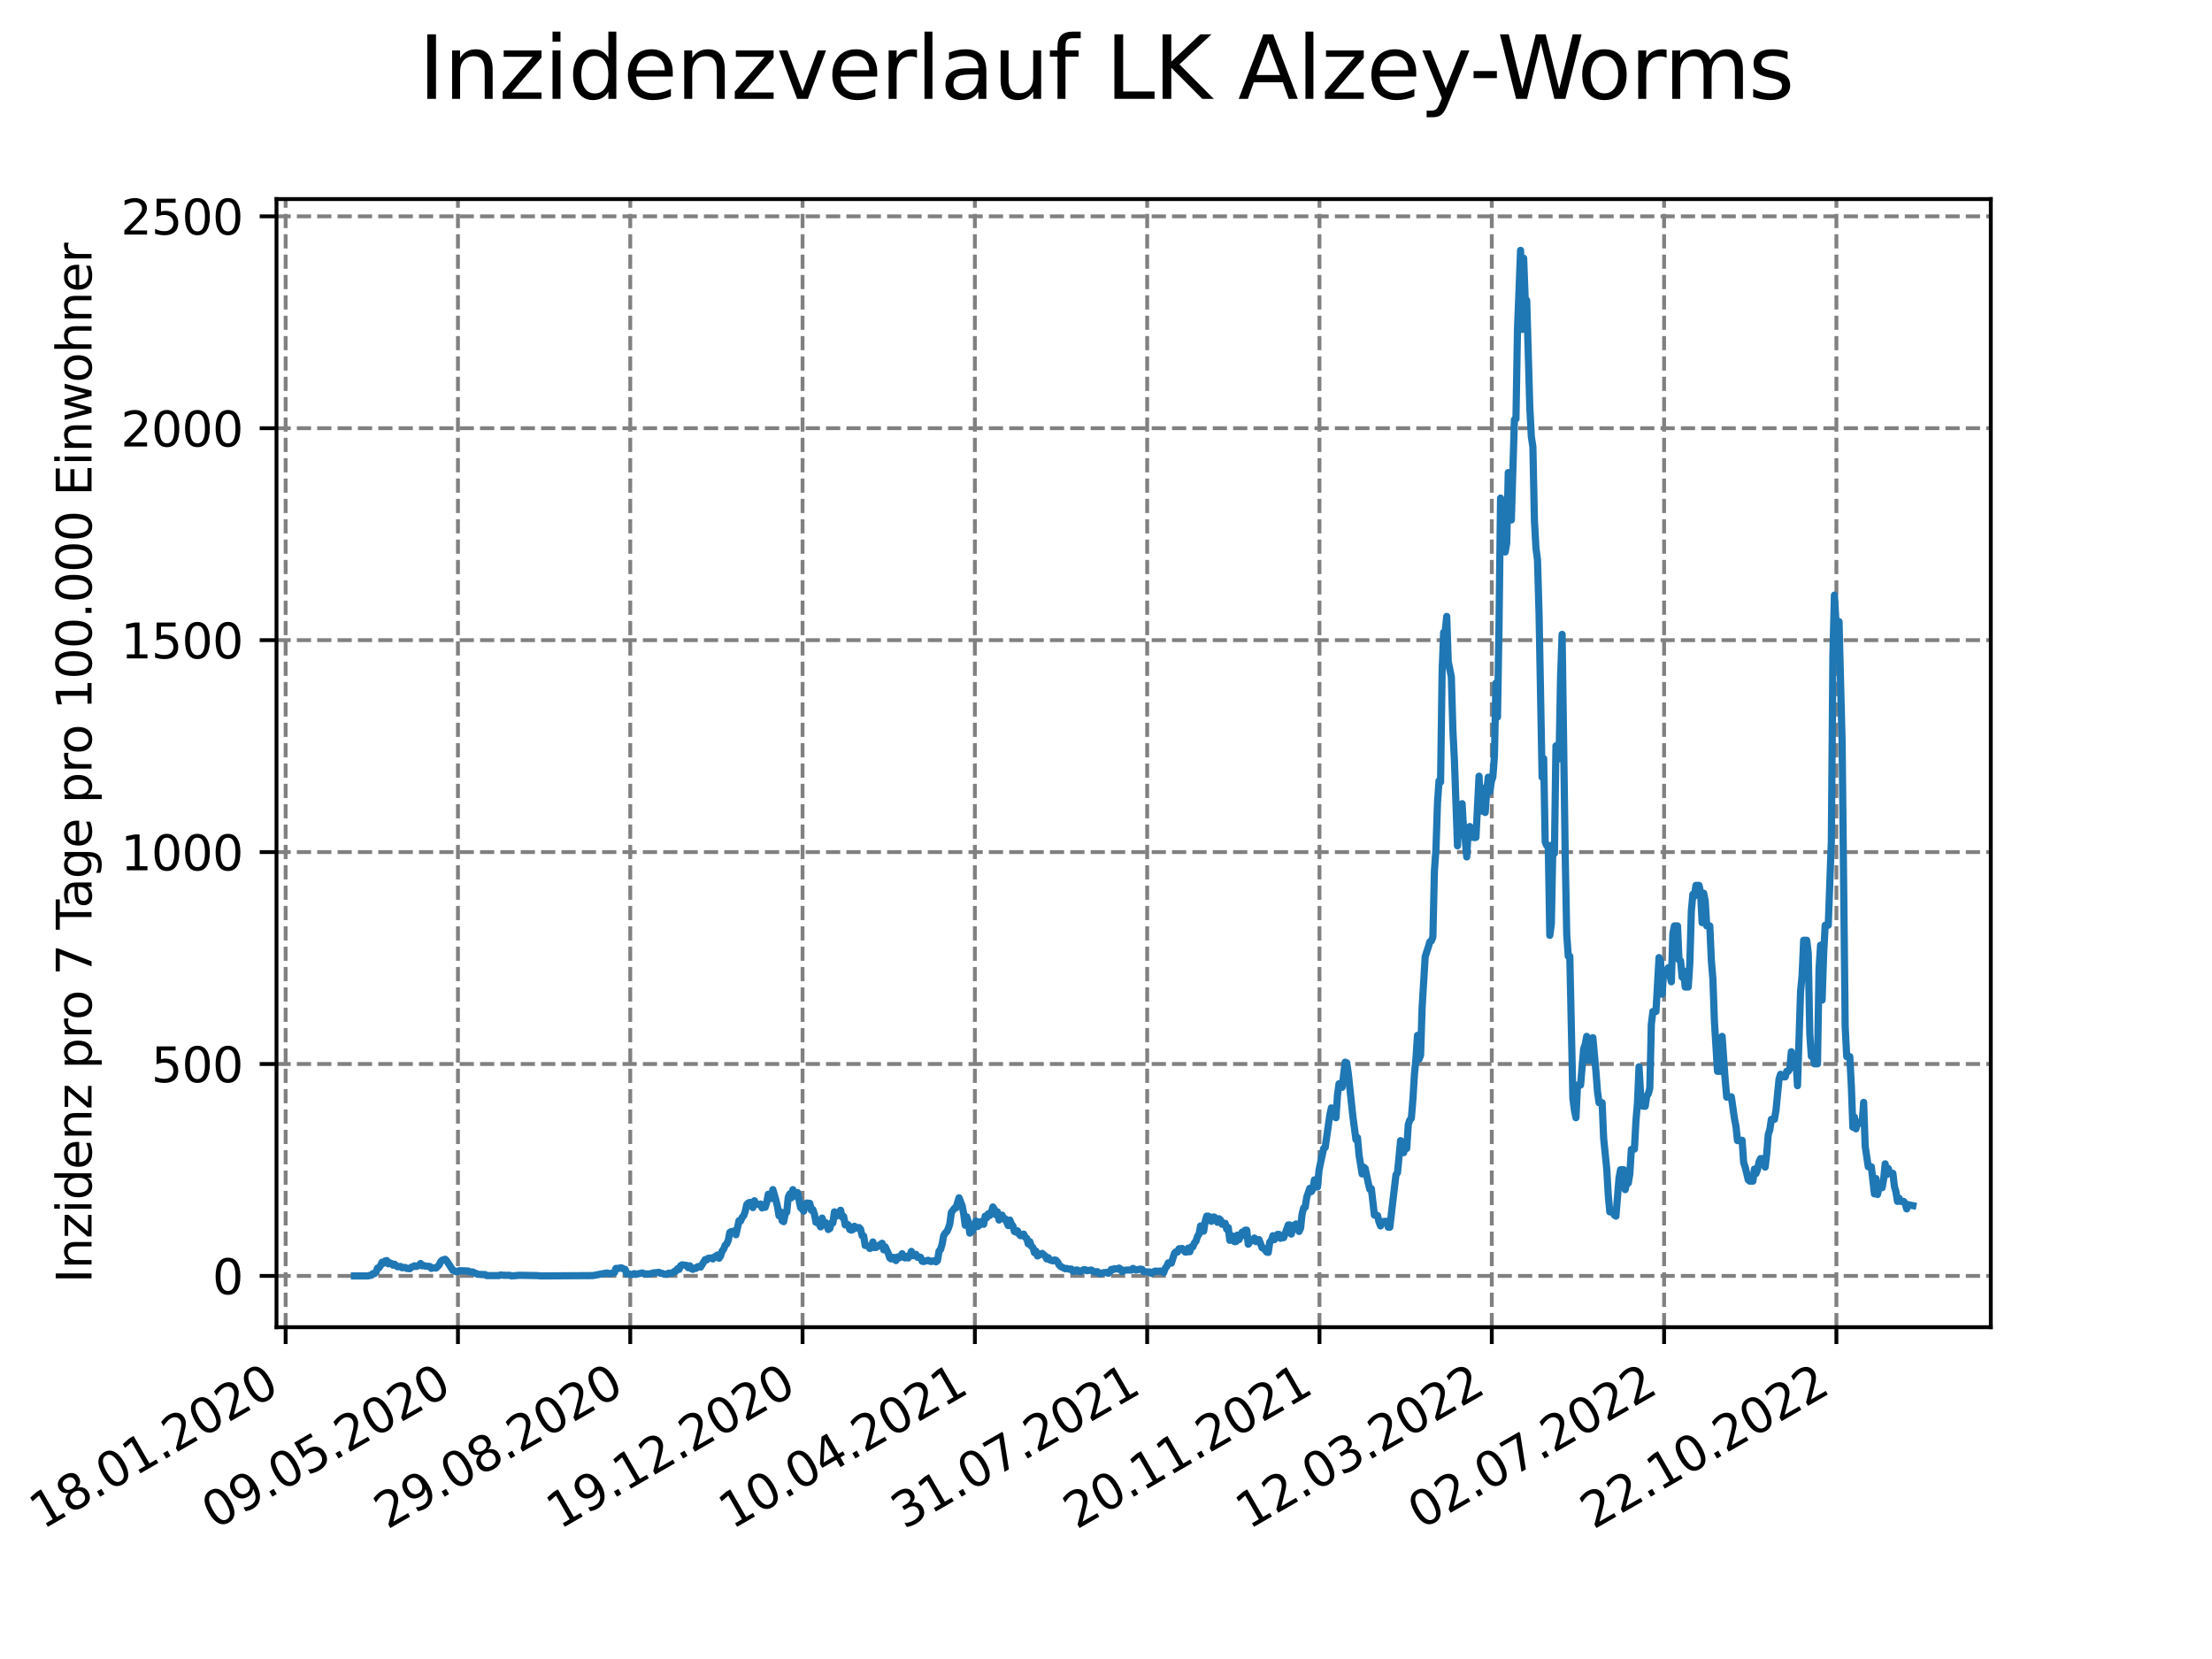 <?xml version="1.0" encoding="utf-8" standalone="no"?>
<!DOCTYPE svg PUBLIC "-//W3C//DTD SVG 1.1//EN"
  "http://www.w3.org/Graphics/SVG/1.1/DTD/svg11.dtd">
<svg xmlns:xlink="http://www.w3.org/1999/xlink" width="460.8pt" height="345.6pt" viewBox="0 0 460.8 345.6" xmlns="http://www.w3.org/2000/svg" version="1.1">
 <defs>
  <style type="text/css">*{stroke-linejoin: round; stroke-linecap: butt}</style>
 </defs>
 <g id="figure_1">
  <g id="patch_1">
   <path d="M 0 345.6 
L 460.8 345.6 
L 460.8 0 
L 0 0 
z
" style="fill: #ffffff"/>
  </g>
  <g id="axes_1">
   <g id="patch_2">
    <path d="M 57.6 276.48 
L 414.72 276.48 
L 414.72 41.472 
L 57.6 41.472 
z
" style="fill: #ffffff"/>
   </g>
   <g id="matplotlib.axis_1">
    <g id="xtick_1">
     <g id="line2d_1">
      <path d="M 59.504 276.48 
L 59.504 41.472 
" clip-path="url(#p98dae3b7e5)" style="fill: none; stroke-dasharray: 2.96,1.28; stroke-dashoffset: 0; stroke: #808080; stroke-width: 0.8"/>
     </g>
     <g id="line2d_2">
      <defs>
       <path id="m2df33c65b2" d="M 0 0 
L 0 3.5 
" style="stroke: #000000; stroke-width: 0.8"/>
      </defs>
      <g>
       <use xlink:href="#m2df33c65b2" x="59.504" y="276.48" style="stroke: #000000; stroke-width: 0.8"/>
      </g>
     </g>
     <g id="text_1">
      <!-- 18.01.2020 -->
      <g transform="translate(8.879 318.689) rotate(-30) scale(0.1 -0.1)">
       <defs>
        <path id="DejaVuSans-31" d="M 794 531 
L 1825 531 
L 1825 4091 
L 703 3866 
L 703 4441 
L 1819 4666 
L 2450 4666 
L 2450 531 
L 3481 531 
L 3481 0 
L 794 0 
L 794 531 
z
" transform="scale(0.016)"/>
        <path id="DejaVuSans-38" d="M 2034 2216 
Q 1584 2216 1326 1975 
Q 1069 1734 1069 1313 
Q 1069 891 1326 650 
Q 1584 409 2034 409 
Q 2484 409 2743 651 
Q 3003 894 3003 1313 
Q 3003 1734 2745 1975 
Q 2488 2216 2034 2216 
z
M 1403 2484 
Q 997 2584 770 2862 
Q 544 3141 544 3541 
Q 544 4100 942 4425 
Q 1341 4750 2034 4750 
Q 2731 4750 3128 4425 
Q 3525 4100 3525 3541 
Q 3525 3141 3298 2862 
Q 3072 2584 2669 2484 
Q 3125 2378 3379 2068 
Q 3634 1759 3634 1313 
Q 3634 634 3220 271 
Q 2806 -91 2034 -91 
Q 1263 -91 848 271 
Q 434 634 434 1313 
Q 434 1759 690 2068 
Q 947 2378 1403 2484 
z
M 1172 3481 
Q 1172 3119 1398 2916 
Q 1625 2713 2034 2713 
Q 2441 2713 2670 2916 
Q 2900 3119 2900 3481 
Q 2900 3844 2670 4047 
Q 2441 4250 2034 4250 
Q 1625 4250 1398 4047 
Q 1172 3844 1172 3481 
z
" transform="scale(0.016)"/>
        <path id="DejaVuSans-2e" d="M 684 794 
L 1344 794 
L 1344 0 
L 684 0 
L 684 794 
z
" transform="scale(0.016)"/>
        <path id="DejaVuSans-30" d="M 2034 4250 
Q 1547 4250 1301 3770 
Q 1056 3291 1056 2328 
Q 1056 1369 1301 889 
Q 1547 409 2034 409 
Q 2525 409 2770 889 
Q 3016 1369 3016 2328 
Q 3016 3291 2770 3770 
Q 2525 4250 2034 4250 
z
M 2034 4750 
Q 2819 4750 3233 4129 
Q 3647 3509 3647 2328 
Q 3647 1150 3233 529 
Q 2819 -91 2034 -91 
Q 1250 -91 836 529 
Q 422 1150 422 2328 
Q 422 3509 836 4129 
Q 1250 4750 2034 4750 
z
" transform="scale(0.016)"/>
        <path id="DejaVuSans-32" d="M 1228 531 
L 3431 531 
L 3431 0 
L 469 0 
L 469 531 
Q 828 903 1448 1529 
Q 2069 2156 2228 2338 
Q 2531 2678 2651 2914 
Q 2772 3150 2772 3378 
Q 2772 3750 2511 3984 
Q 2250 4219 1831 4219 
Q 1534 4219 1204 4116 
Q 875 4013 500 3803 
L 500 4441 
Q 881 4594 1212 4672 
Q 1544 4750 1819 4750 
Q 2544 4750 2975 4387 
Q 3406 4025 3406 3419 
Q 3406 3131 3298 2873 
Q 3191 2616 2906 2266 
Q 2828 2175 2409 1742 
Q 1991 1309 1228 531 
z
" transform="scale(0.016)"/>
       </defs>
       <use xlink:href="#DejaVuSans-31"/>
       <use xlink:href="#DejaVuSans-38" x="63.623"/>
       <use xlink:href="#DejaVuSans-2e" x="127.246"/>
       <use xlink:href="#DejaVuSans-30" x="159.033"/>
       <use xlink:href="#DejaVuSans-31" x="222.656"/>
       <use xlink:href="#DejaVuSans-2e" x="286.279"/>
       <use xlink:href="#DejaVuSans-32" x="318.066"/>
       <use xlink:href="#DejaVuSans-30" x="381.689"/>
       <use xlink:href="#DejaVuSans-32" x="445.312"/>
       <use xlink:href="#DejaVuSans-30" x="508.936"/>
      </g>
     </g>
    </g>
    <g id="xtick_2">
     <g id="line2d_3">
      <path d="M 95.399 276.48 
L 95.399 41.472 
" clip-path="url(#p98dae3b7e5)" style="fill: none; stroke-dasharray: 2.96,1.28; stroke-dashoffset: 0; stroke: #808080; stroke-width: 0.8"/>
     </g>
     <g id="line2d_4">
      <g>
       <use xlink:href="#m2df33c65b2" x="95.399" y="276.48" style="stroke: #000000; stroke-width: 0.8"/>
      </g>
     </g>
     <g id="text_2">
      <!-- 09.05.2020 -->
      <g transform="translate(44.774 318.689) rotate(-30) scale(0.1 -0.1)">
       <defs>
        <path id="DejaVuSans-39" d="M 703 97 
L 703 672 
Q 941 559 1184 500 
Q 1428 441 1663 441 
Q 2288 441 2617 861 
Q 2947 1281 2994 2138 
Q 2813 1869 2534 1725 
Q 2256 1581 1919 1581 
Q 1219 1581 811 2004 
Q 403 2428 403 3163 
Q 403 3881 828 4315 
Q 1253 4750 1959 4750 
Q 2769 4750 3195 4129 
Q 3622 3509 3622 2328 
Q 3622 1225 3098 567 
Q 2575 -91 1691 -91 
Q 1453 -91 1209 -44 
Q 966 3 703 97 
z
M 1959 2075 
Q 2384 2075 2632 2365 
Q 2881 2656 2881 3163 
Q 2881 3666 2632 3958 
Q 2384 4250 1959 4250 
Q 1534 4250 1286 3958 
Q 1038 3666 1038 3163 
Q 1038 2656 1286 2365 
Q 1534 2075 1959 2075 
z
" transform="scale(0.016)"/>
        <path id="DejaVuSans-35" d="M 691 4666 
L 3169 4666 
L 3169 4134 
L 1269 4134 
L 1269 2991 
Q 1406 3038 1543 3061 
Q 1681 3084 1819 3084 
Q 2600 3084 3056 2656 
Q 3513 2228 3513 1497 
Q 3513 744 3044 326 
Q 2575 -91 1722 -91 
Q 1428 -91 1123 -41 
Q 819 9 494 109 
L 494 744 
Q 775 591 1075 516 
Q 1375 441 1709 441 
Q 2250 441 2565 725 
Q 2881 1009 2881 1497 
Q 2881 1984 2565 2268 
Q 2250 2553 1709 2553 
Q 1456 2553 1204 2497 
Q 953 2441 691 2322 
L 691 4666 
z
" transform="scale(0.016)"/>
       </defs>
       <use xlink:href="#DejaVuSans-30"/>
       <use xlink:href="#DejaVuSans-39" x="63.623"/>
       <use xlink:href="#DejaVuSans-2e" x="127.246"/>
       <use xlink:href="#DejaVuSans-30" x="159.033"/>
       <use xlink:href="#DejaVuSans-35" x="222.656"/>
       <use xlink:href="#DejaVuSans-2e" x="286.279"/>
       <use xlink:href="#DejaVuSans-32" x="318.066"/>
       <use xlink:href="#DejaVuSans-30" x="381.689"/>
       <use xlink:href="#DejaVuSans-32" x="445.312"/>
       <use xlink:href="#DejaVuSans-30" x="508.936"/>
      </g>
     </g>
    </g>
    <g id="xtick_3">
     <g id="line2d_5">
      <path d="M 131.294 276.48 
L 131.294 41.472 
" clip-path="url(#p98dae3b7e5)" style="fill: none; stroke-dasharray: 2.96,1.28; stroke-dashoffset: 0; stroke: #808080; stroke-width: 0.8"/>
     </g>
     <g id="line2d_6">
      <g>
       <use xlink:href="#m2df33c65b2" x="131.294" y="276.48" style="stroke: #000000; stroke-width: 0.8"/>
      </g>
     </g>
     <g id="text_3">
      <!-- 29.08.2020 -->
      <g transform="translate(80.668 318.689) rotate(-30) scale(0.1 -0.1)">
       <use xlink:href="#DejaVuSans-32"/>
       <use xlink:href="#DejaVuSans-39" x="63.623"/>
       <use xlink:href="#DejaVuSans-2e" x="127.246"/>
       <use xlink:href="#DejaVuSans-30" x="159.033"/>
       <use xlink:href="#DejaVuSans-38" x="222.656"/>
       <use xlink:href="#DejaVuSans-2e" x="286.279"/>
       <use xlink:href="#DejaVuSans-32" x="318.066"/>
       <use xlink:href="#DejaVuSans-30" x="381.689"/>
       <use xlink:href="#DejaVuSans-32" x="445.312"/>
       <use xlink:href="#DejaVuSans-30" x="508.936"/>
      </g>
     </g>
    </g>
    <g id="xtick_4">
     <g id="line2d_7">
      <path d="M 167.188 276.48 
L 167.188 41.472 
" clip-path="url(#p98dae3b7e5)" style="fill: none; stroke-dasharray: 2.96,1.28; stroke-dashoffset: 0; stroke: #808080; stroke-width: 0.8"/>
     </g>
     <g id="line2d_8">
      <g>
       <use xlink:href="#m2df33c65b2" x="167.188" y="276.48" style="stroke: #000000; stroke-width: 0.8"/>
      </g>
     </g>
     <g id="text_4">
      <!-- 19.12.2020 -->
      <g transform="translate(116.563 318.689) rotate(-30) scale(0.1 -0.1)">
       <use xlink:href="#DejaVuSans-31"/>
       <use xlink:href="#DejaVuSans-39" x="63.623"/>
       <use xlink:href="#DejaVuSans-2e" x="127.246"/>
       <use xlink:href="#DejaVuSans-31" x="159.033"/>
       <use xlink:href="#DejaVuSans-32" x="222.656"/>
       <use xlink:href="#DejaVuSans-2e" x="286.279"/>
       <use xlink:href="#DejaVuSans-32" x="318.066"/>
       <use xlink:href="#DejaVuSans-30" x="381.689"/>
       <use xlink:href="#DejaVuSans-32" x="445.312"/>
       <use xlink:href="#DejaVuSans-30" x="508.936"/>
      </g>
     </g>
    </g>
    <g id="xtick_5">
     <g id="line2d_9">
      <path d="M 203.083 276.48 
L 203.083 41.472 
" clip-path="url(#p98dae3b7e5)" style="fill: none; stroke-dasharray: 2.96,1.28; stroke-dashoffset: 0; stroke: #808080; stroke-width: 0.8"/>
     </g>
     <g id="line2d_10">
      <g>
       <use xlink:href="#m2df33c65b2" x="203.083" y="276.48" style="stroke: #000000; stroke-width: 0.8"/>
      </g>
     </g>
     <g id="text_5">
      <!-- 10.04.2021 -->
      <g transform="translate(152.458 318.689) rotate(-30) scale(0.1 -0.1)">
       <defs>
        <path id="DejaVuSans-34" d="M 2419 4116 
L 825 1625 
L 2419 1625 
L 2419 4116 
z
M 2253 4666 
L 3047 4666 
L 3047 1625 
L 3713 1625 
L 3713 1100 
L 3047 1100 
L 3047 0 
L 2419 0 
L 2419 1100 
L 313 1100 
L 313 1709 
L 2253 4666 
z
" transform="scale(0.016)"/>
       </defs>
       <use xlink:href="#DejaVuSans-31"/>
       <use xlink:href="#DejaVuSans-30" x="63.623"/>
       <use xlink:href="#DejaVuSans-2e" x="127.246"/>
       <use xlink:href="#DejaVuSans-30" x="159.033"/>
       <use xlink:href="#DejaVuSans-34" x="222.656"/>
       <use xlink:href="#DejaVuSans-2e" x="286.279"/>
       <use xlink:href="#DejaVuSans-32" x="318.066"/>
       <use xlink:href="#DejaVuSans-30" x="381.689"/>
       <use xlink:href="#DejaVuSans-32" x="445.312"/>
       <use xlink:href="#DejaVuSans-31" x="508.936"/>
      </g>
     </g>
    </g>
    <g id="xtick_6">
     <g id="line2d_11">
      <path d="M 238.978 276.48 
L 238.978 41.472 
" clip-path="url(#p98dae3b7e5)" style="fill: none; stroke-dasharray: 2.96,1.28; stroke-dashoffset: 0; stroke: #808080; stroke-width: 0.8"/>
     </g>
     <g id="line2d_12">
      <g>
       <use xlink:href="#m2df33c65b2" x="238.978" y="276.48" style="stroke: #000000; stroke-width: 0.8"/>
      </g>
     </g>
     <g id="text_6">
      <!-- 31.07.2021 -->
      <g transform="translate(188.352 318.689) rotate(-30) scale(0.1 -0.1)">
       <defs>
        <path id="DejaVuSans-33" d="M 2597 2516 
Q 3050 2419 3304 2112 
Q 3559 1806 3559 1356 
Q 3559 666 3084 287 
Q 2609 -91 1734 -91 
Q 1441 -91 1130 -33 
Q 819 25 488 141 
L 488 750 
Q 750 597 1062 519 
Q 1375 441 1716 441 
Q 2309 441 2620 675 
Q 2931 909 2931 1356 
Q 2931 1769 2642 2001 
Q 2353 2234 1838 2234 
L 1294 2234 
L 1294 2753 
L 1863 2753 
Q 2328 2753 2575 2939 
Q 2822 3125 2822 3475 
Q 2822 3834 2567 4026 
Q 2313 4219 1838 4219 
Q 1578 4219 1281 4162 
Q 984 4106 628 3988 
L 628 4550 
Q 988 4650 1302 4700 
Q 1616 4750 1894 4750 
Q 2613 4750 3031 4423 
Q 3450 4097 3450 3541 
Q 3450 3153 3228 2886 
Q 3006 2619 2597 2516 
z
" transform="scale(0.016)"/>
        <path id="DejaVuSans-37" d="M 525 4666 
L 3525 4666 
L 3525 4397 
L 1831 0 
L 1172 0 
L 2766 4134 
L 525 4134 
L 525 4666 
z
" transform="scale(0.016)"/>
       </defs>
       <use xlink:href="#DejaVuSans-33"/>
       <use xlink:href="#DejaVuSans-31" x="63.623"/>
       <use xlink:href="#DejaVuSans-2e" x="127.246"/>
       <use xlink:href="#DejaVuSans-30" x="159.033"/>
       <use xlink:href="#DejaVuSans-37" x="222.656"/>
       <use xlink:href="#DejaVuSans-2e" x="286.279"/>
       <use xlink:href="#DejaVuSans-32" x="318.066"/>
       <use xlink:href="#DejaVuSans-30" x="381.689"/>
       <use xlink:href="#DejaVuSans-32" x="445.312"/>
       <use xlink:href="#DejaVuSans-31" x="508.936"/>
      </g>
     </g>
    </g>
    <g id="xtick_7">
     <g id="line2d_13">
      <path d="M 274.872 276.48 
L 274.872 41.472 
" clip-path="url(#p98dae3b7e5)" style="fill: none; stroke-dasharray: 2.96,1.28; stroke-dashoffset: 0; stroke: #808080; stroke-width: 0.8"/>
     </g>
     <g id="line2d_14">
      <g>
       <use xlink:href="#m2df33c65b2" x="274.872" y="276.48" style="stroke: #000000; stroke-width: 0.8"/>
      </g>
     </g>
     <g id="text_7">
      <!-- 20.11.2021 -->
      <g transform="translate(224.247 318.689) rotate(-30) scale(0.1 -0.1)">
       <use xlink:href="#DejaVuSans-32"/>
       <use xlink:href="#DejaVuSans-30" x="63.623"/>
       <use xlink:href="#DejaVuSans-2e" x="127.246"/>
       <use xlink:href="#DejaVuSans-31" x="159.033"/>
       <use xlink:href="#DejaVuSans-31" x="222.656"/>
       <use xlink:href="#DejaVuSans-2e" x="286.279"/>
       <use xlink:href="#DejaVuSans-32" x="318.066"/>
       <use xlink:href="#DejaVuSans-30" x="381.689"/>
       <use xlink:href="#DejaVuSans-32" x="445.312"/>
       <use xlink:href="#DejaVuSans-31" x="508.936"/>
      </g>
     </g>
    </g>
    <g id="xtick_8">
     <g id="line2d_15">
      <path d="M 310.767 276.48 
L 310.767 41.472 
" clip-path="url(#p98dae3b7e5)" style="fill: none; stroke-dasharray: 2.96,1.28; stroke-dashoffset: 0; stroke: #808080; stroke-width: 0.8"/>
     </g>
     <g id="line2d_16">
      <g>
       <use xlink:href="#m2df33c65b2" x="310.767" y="276.48" style="stroke: #000000; stroke-width: 0.8"/>
      </g>
     </g>
     <g id="text_8">
      <!-- 12.03.2022 -->
      <g transform="translate(260.142 318.689) rotate(-30) scale(0.1 -0.1)">
       <use xlink:href="#DejaVuSans-31"/>
       <use xlink:href="#DejaVuSans-32" x="63.623"/>
       <use xlink:href="#DejaVuSans-2e" x="127.246"/>
       <use xlink:href="#DejaVuSans-30" x="159.033"/>
       <use xlink:href="#DejaVuSans-33" x="222.656"/>
       <use xlink:href="#DejaVuSans-2e" x="286.279"/>
       <use xlink:href="#DejaVuSans-32" x="318.066"/>
       <use xlink:href="#DejaVuSans-30" x="381.689"/>
       <use xlink:href="#DejaVuSans-32" x="445.312"/>
       <use xlink:href="#DejaVuSans-32" x="508.936"/>
      </g>
     </g>
    </g>
    <g id="xtick_9">
     <g id="line2d_17">
      <path d="M 346.662 276.48 
L 346.662 41.472 
" clip-path="url(#p98dae3b7e5)" style="fill: none; stroke-dasharray: 2.96,1.28; stroke-dashoffset: 0; stroke: #808080; stroke-width: 0.8"/>
     </g>
     <g id="line2d_18">
      <g>
       <use xlink:href="#m2df33c65b2" x="346.662" y="276.48" style="stroke: #000000; stroke-width: 0.8"/>
      </g>
     </g>
     <g id="text_9">
      <!-- 02.07.2022 -->
      <g transform="translate(296.036 318.689) rotate(-30) scale(0.1 -0.1)">
       <use xlink:href="#DejaVuSans-30"/>
       <use xlink:href="#DejaVuSans-32" x="63.623"/>
       <use xlink:href="#DejaVuSans-2e" x="127.246"/>
       <use xlink:href="#DejaVuSans-30" x="159.033"/>
       <use xlink:href="#DejaVuSans-37" x="222.656"/>
       <use xlink:href="#DejaVuSans-2e" x="286.279"/>
       <use xlink:href="#DejaVuSans-32" x="318.066"/>
       <use xlink:href="#DejaVuSans-30" x="381.689"/>
       <use xlink:href="#DejaVuSans-32" x="445.312"/>
       <use xlink:href="#DejaVuSans-32" x="508.936"/>
      </g>
     </g>
    </g>
    <g id="xtick_10">
     <g id="line2d_19">
      <path d="M 382.556 276.48 
L 382.556 41.472 
" clip-path="url(#p98dae3b7e5)" style="fill: none; stroke-dasharray: 2.96,1.28; stroke-dashoffset: 0; stroke: #808080; stroke-width: 0.8"/>
     </g>
     <g id="line2d_20">
      <g>
       <use xlink:href="#m2df33c65b2" x="382.556" y="276.48" style="stroke: #000000; stroke-width: 0.8"/>
      </g>
     </g>
     <g id="text_10">
      <!-- 22.10.2022 -->
      <g transform="translate(331.931 318.689) rotate(-30) scale(0.1 -0.1)">
       <use xlink:href="#DejaVuSans-32"/>
       <use xlink:href="#DejaVuSans-32" x="63.623"/>
       <use xlink:href="#DejaVuSans-2e" x="127.246"/>
       <use xlink:href="#DejaVuSans-31" x="159.033"/>
       <use xlink:href="#DejaVuSans-30" x="222.656"/>
       <use xlink:href="#DejaVuSans-2e" x="286.279"/>
       <use xlink:href="#DejaVuSans-32" x="318.066"/>
       <use xlink:href="#DejaVuSans-30" x="381.689"/>
       <use xlink:href="#DejaVuSans-32" x="445.312"/>
       <use xlink:href="#DejaVuSans-32" x="508.936"/>
      </g>
     </g>
    </g>
   </g>
   <g id="matplotlib.axis_2">
    <g id="ytick_1">
     <g id="line2d_21">
      <path d="M 57.6 265.798 
L 414.72 265.798 
" clip-path="url(#p98dae3b7e5)" style="fill: none; stroke-dasharray: 2.96,1.28; stroke-dashoffset: 0; stroke: #808080; stroke-width: 0.8"/>
     </g>
     <g id="line2d_22">
      <defs>
       <path id="mc734b39c97" d="M 0 0 
L -3.5 0 
" style="stroke: #000000; stroke-width: 0.8"/>
      </defs>
      <g>
       <use xlink:href="#mc734b39c97" x="57.6" y="265.798" style="stroke: #000000; stroke-width: 0.8"/>
      </g>
     </g>
     <g id="text_11">
      <!-- 0 -->
      <g transform="translate(44.237 269.597) scale(0.1 -0.1)">
       <use xlink:href="#DejaVuSans-30"/>
      </g>
     </g>
    </g>
    <g id="ytick_2">
     <g id="line2d_23">
      <path d="M 57.6 221.651 
L 414.72 221.651 
" clip-path="url(#p98dae3b7e5)" style="fill: none; stroke-dasharray: 2.96,1.28; stroke-dashoffset: 0; stroke: #808080; stroke-width: 0.8"/>
     </g>
     <g id="line2d_24">
      <g>
       <use xlink:href="#mc734b39c97" x="57.6" y="221.651" style="stroke: #000000; stroke-width: 0.8"/>
      </g>
     </g>
     <g id="text_12">
      <!-- 500 -->
      <g transform="translate(31.512 225.45) scale(0.1 -0.1)">
       <use xlink:href="#DejaVuSans-35"/>
       <use xlink:href="#DejaVuSans-30" x="63.623"/>
       <use xlink:href="#DejaVuSans-30" x="127.246"/>
      </g>
     </g>
    </g>
    <g id="ytick_3">
     <g id="line2d_25">
      <path d="M 57.6 177.503 
L 414.72 177.503 
" clip-path="url(#p98dae3b7e5)" style="fill: none; stroke-dasharray: 2.96,1.28; stroke-dashoffset: 0; stroke: #808080; stroke-width: 0.8"/>
     </g>
     <g id="line2d_26">
      <g>
       <use xlink:href="#mc734b39c97" x="57.6" y="177.503" style="stroke: #000000; stroke-width: 0.8"/>
      </g>
     </g>
     <g id="text_13">
      <!-- 1000 -->
      <g transform="translate(25.15 181.303) scale(0.1 -0.1)">
       <use xlink:href="#DejaVuSans-31"/>
       <use xlink:href="#DejaVuSans-30" x="63.623"/>
       <use xlink:href="#DejaVuSans-30" x="127.246"/>
       <use xlink:href="#DejaVuSans-30" x="190.869"/>
      </g>
     </g>
    </g>
    <g id="ytick_4">
     <g id="line2d_27">
      <path d="M 57.6 133.356 
L 414.72 133.356 
" clip-path="url(#p98dae3b7e5)" style="fill: none; stroke-dasharray: 2.96,1.28; stroke-dashoffset: 0; stroke: #808080; stroke-width: 0.8"/>
     </g>
     <g id="line2d_28">
      <g>
       <use xlink:href="#mc734b39c97" x="57.6" y="133.356" style="stroke: #000000; stroke-width: 0.8"/>
      </g>
     </g>
     <g id="text_14">
      <!-- 1500 -->
      <g transform="translate(25.15 137.155) scale(0.1 -0.1)">
       <use xlink:href="#DejaVuSans-31"/>
       <use xlink:href="#DejaVuSans-35" x="63.623"/>
       <use xlink:href="#DejaVuSans-30" x="127.246"/>
       <use xlink:href="#DejaVuSans-30" x="190.869"/>
      </g>
     </g>
    </g>
    <g id="ytick_5">
     <g id="line2d_29">
      <path d="M 57.6 89.209 
L 414.72 89.209 
" clip-path="url(#p98dae3b7e5)" style="fill: none; stroke-dasharray: 2.96,1.28; stroke-dashoffset: 0; stroke: #808080; stroke-width: 0.8"/>
     </g>
     <g id="line2d_30">
      <g>
       <use xlink:href="#mc734b39c97" x="57.6" y="89.209" style="stroke: #000000; stroke-width: 0.8"/>
      </g>
     </g>
     <g id="text_15">
      <!-- 2000 -->
      <g transform="translate(25.15 93.008) scale(0.1 -0.1)">
       <use xlink:href="#DejaVuSans-32"/>
       <use xlink:href="#DejaVuSans-30" x="63.623"/>
       <use xlink:href="#DejaVuSans-30" x="127.246"/>
       <use xlink:href="#DejaVuSans-30" x="190.869"/>
      </g>
     </g>
    </g>
    <g id="ytick_6">
     <g id="line2d_31">
      <path d="M 57.6 45.062 
L 414.72 45.062 
" clip-path="url(#p98dae3b7e5)" style="fill: none; stroke-dasharray: 2.96,1.28; stroke-dashoffset: 0; stroke: #808080; stroke-width: 0.8"/>
     </g>
     <g id="line2d_32">
      <g>
       <use xlink:href="#mc734b39c97" x="57.6" y="45.062" style="stroke: #000000; stroke-width: 0.8"/>
      </g>
     </g>
     <g id="text_16">
      <!-- 2500 -->
      <g transform="translate(25.15 48.861) scale(0.1 -0.1)">
       <use xlink:href="#DejaVuSans-32"/>
       <use xlink:href="#DejaVuSans-35" x="63.623"/>
       <use xlink:href="#DejaVuSans-30" x="127.246"/>
       <use xlink:href="#DejaVuSans-30" x="190.869"/>
      </g>
     </g>
    </g>
    <g id="text_17">
     <!-- Inzidenz pro 7 Tage pro 100.000 Einwohner -->
     <g transform="translate(19.07 267.301) rotate(-90) scale(0.1 -0.1)">
      <defs>
       <path id="DejaVuSans-49" d="M 628 4666 
L 1259 4666 
L 1259 0 
L 628 0 
L 628 4666 
z
" transform="scale(0.016)"/>
       <path id="DejaVuSans-6e" d="M 3513 2113 
L 3513 0 
L 2938 0 
L 2938 2094 
Q 2938 2591 2744 2837 
Q 2550 3084 2163 3084 
Q 1697 3084 1428 2787 
Q 1159 2491 1159 1978 
L 1159 0 
L 581 0 
L 581 3500 
L 1159 3500 
L 1159 2956 
Q 1366 3272 1645 3428 
Q 1925 3584 2291 3584 
Q 2894 3584 3203 3211 
Q 3513 2838 3513 2113 
z
" transform="scale(0.016)"/>
       <path id="DejaVuSans-7a" d="M 353 3500 
L 3084 3500 
L 3084 2975 
L 922 459 
L 3084 459 
L 3084 0 
L 275 0 
L 275 525 
L 2438 3041 
L 353 3041 
L 353 3500 
z
" transform="scale(0.016)"/>
       <path id="DejaVuSans-69" d="M 603 3500 
L 1178 3500 
L 1178 0 
L 603 0 
L 603 3500 
z
M 603 4863 
L 1178 4863 
L 1178 4134 
L 603 4134 
L 603 4863 
z
" transform="scale(0.016)"/>
       <path id="DejaVuSans-64" d="M 2906 2969 
L 2906 4863 
L 3481 4863 
L 3481 0 
L 2906 0 
L 2906 525 
Q 2725 213 2448 61 
Q 2172 -91 1784 -91 
Q 1150 -91 751 415 
Q 353 922 353 1747 
Q 353 2572 751 3078 
Q 1150 3584 1784 3584 
Q 2172 3584 2448 3432 
Q 2725 3281 2906 2969 
z
M 947 1747 
Q 947 1113 1208 752 
Q 1469 391 1925 391 
Q 2381 391 2643 752 
Q 2906 1113 2906 1747 
Q 2906 2381 2643 2742 
Q 2381 3103 1925 3103 
Q 1469 3103 1208 2742 
Q 947 2381 947 1747 
z
" transform="scale(0.016)"/>
       <path id="DejaVuSans-65" d="M 3597 1894 
L 3597 1613 
L 953 1613 
Q 991 1019 1311 708 
Q 1631 397 2203 397 
Q 2534 397 2845 478 
Q 3156 559 3463 722 
L 3463 178 
Q 3153 47 2828 -22 
Q 2503 -91 2169 -91 
Q 1331 -91 842 396 
Q 353 884 353 1716 
Q 353 2575 817 3079 
Q 1281 3584 2069 3584 
Q 2775 3584 3186 3129 
Q 3597 2675 3597 1894 
z
M 3022 2063 
Q 3016 2534 2758 2815 
Q 2500 3097 2075 3097 
Q 1594 3097 1305 2825 
Q 1016 2553 972 2059 
L 3022 2063 
z
" transform="scale(0.016)"/>
       <path id="DejaVuSans-20" transform="scale(0.016)"/>
       <path id="DejaVuSans-70" d="M 1159 525 
L 1159 -1331 
L 581 -1331 
L 581 3500 
L 1159 3500 
L 1159 2969 
Q 1341 3281 1617 3432 
Q 1894 3584 2278 3584 
Q 2916 3584 3314 3078 
Q 3713 2572 3713 1747 
Q 3713 922 3314 415 
Q 2916 -91 2278 -91 
Q 1894 -91 1617 61 
Q 1341 213 1159 525 
z
M 3116 1747 
Q 3116 2381 2855 2742 
Q 2594 3103 2138 3103 
Q 1681 3103 1420 2742 
Q 1159 2381 1159 1747 
Q 1159 1113 1420 752 
Q 1681 391 2138 391 
Q 2594 391 2855 752 
Q 3116 1113 3116 1747 
z
" transform="scale(0.016)"/>
       <path id="DejaVuSans-72" d="M 2631 2963 
Q 2534 3019 2420 3045 
Q 2306 3072 2169 3072 
Q 1681 3072 1420 2755 
Q 1159 2438 1159 1844 
L 1159 0 
L 581 0 
L 581 3500 
L 1159 3500 
L 1159 2956 
Q 1341 3275 1631 3429 
Q 1922 3584 2338 3584 
Q 2397 3584 2469 3576 
Q 2541 3569 2628 3553 
L 2631 2963 
z
" transform="scale(0.016)"/>
       <path id="DejaVuSans-6f" d="M 1959 3097 
Q 1497 3097 1228 2736 
Q 959 2375 959 1747 
Q 959 1119 1226 758 
Q 1494 397 1959 397 
Q 2419 397 2687 759 
Q 2956 1122 2956 1747 
Q 2956 2369 2687 2733 
Q 2419 3097 1959 3097 
z
M 1959 3584 
Q 2709 3584 3137 3096 
Q 3566 2609 3566 1747 
Q 3566 888 3137 398 
Q 2709 -91 1959 -91 
Q 1206 -91 779 398 
Q 353 888 353 1747 
Q 353 2609 779 3096 
Q 1206 3584 1959 3584 
z
" transform="scale(0.016)"/>
       <path id="DejaVuSans-54" d="M -19 4666 
L 3928 4666 
L 3928 4134 
L 2272 4134 
L 2272 0 
L 1638 0 
L 1638 4134 
L -19 4134 
L -19 4666 
z
" transform="scale(0.016)"/>
       <path id="DejaVuSans-61" d="M 2194 1759 
Q 1497 1759 1228 1600 
Q 959 1441 959 1056 
Q 959 750 1161 570 
Q 1363 391 1709 391 
Q 2188 391 2477 730 
Q 2766 1069 2766 1631 
L 2766 1759 
L 2194 1759 
z
M 3341 1997 
L 3341 0 
L 2766 0 
L 2766 531 
Q 2569 213 2275 61 
Q 1981 -91 1556 -91 
Q 1019 -91 701 211 
Q 384 513 384 1019 
Q 384 1609 779 1909 
Q 1175 2209 1959 2209 
L 2766 2209 
L 2766 2266 
Q 2766 2663 2505 2880 
Q 2244 3097 1772 3097 
Q 1472 3097 1187 3025 
Q 903 2953 641 2809 
L 641 3341 
Q 956 3463 1253 3523 
Q 1550 3584 1831 3584 
Q 2591 3584 2966 3190 
Q 3341 2797 3341 1997 
z
" transform="scale(0.016)"/>
       <path id="DejaVuSans-67" d="M 2906 1791 
Q 2906 2416 2648 2759 
Q 2391 3103 1925 3103 
Q 1463 3103 1205 2759 
Q 947 2416 947 1791 
Q 947 1169 1205 825 
Q 1463 481 1925 481 
Q 2391 481 2648 825 
Q 2906 1169 2906 1791 
z
M 3481 434 
Q 3481 -459 3084 -895 
Q 2688 -1331 1869 -1331 
Q 1566 -1331 1297 -1286 
Q 1028 -1241 775 -1147 
L 775 -588 
Q 1028 -725 1275 -790 
Q 1522 -856 1778 -856 
Q 2344 -856 2625 -561 
Q 2906 -266 2906 331 
L 2906 616 
Q 2728 306 2450 153 
Q 2172 0 1784 0 
Q 1141 0 747 490 
Q 353 981 353 1791 
Q 353 2603 747 3093 
Q 1141 3584 1784 3584 
Q 2172 3584 2450 3431 
Q 2728 3278 2906 2969 
L 2906 3500 
L 3481 3500 
L 3481 434 
z
" transform="scale(0.016)"/>
       <path id="DejaVuSans-45" d="M 628 4666 
L 3578 4666 
L 3578 4134 
L 1259 4134 
L 1259 2753 
L 3481 2753 
L 3481 2222 
L 1259 2222 
L 1259 531 
L 3634 531 
L 3634 0 
L 628 0 
L 628 4666 
z
" transform="scale(0.016)"/>
       <path id="DejaVuSans-77" d="M 269 3500 
L 844 3500 
L 1563 769 
L 2278 3500 
L 2956 3500 
L 3675 769 
L 4391 3500 
L 4966 3500 
L 4050 0 
L 3372 0 
L 2619 2869 
L 1863 0 
L 1184 0 
L 269 3500 
z
" transform="scale(0.016)"/>
       <path id="DejaVuSans-68" d="M 3513 2113 
L 3513 0 
L 2938 0 
L 2938 2094 
Q 2938 2591 2744 2837 
Q 2550 3084 2163 3084 
Q 1697 3084 1428 2787 
Q 1159 2491 1159 1978 
L 1159 0 
L 581 0 
L 581 4863 
L 1159 4863 
L 1159 2956 
Q 1366 3272 1645 3428 
Q 1925 3584 2291 3584 
Q 2894 3584 3203 3211 
Q 3513 2838 3513 2113 
z
" transform="scale(0.016)"/>
      </defs>
      <use xlink:href="#DejaVuSans-49"/>
      <use xlink:href="#DejaVuSans-6e" x="29.492"/>
      <use xlink:href="#DejaVuSans-7a" x="92.871"/>
      <use xlink:href="#DejaVuSans-69" x="145.361"/>
      <use xlink:href="#DejaVuSans-64" x="173.145"/>
      <use xlink:href="#DejaVuSans-65" x="236.621"/>
      <use xlink:href="#DejaVuSans-6e" x="298.145"/>
      <use xlink:href="#DejaVuSans-7a" x="361.523"/>
      <use xlink:href="#DejaVuSans-20" x="414.014"/>
      <use xlink:href="#DejaVuSans-70" x="445.801"/>
      <use xlink:href="#DejaVuSans-72" x="509.277"/>
      <use xlink:href="#DejaVuSans-6f" x="548.141"/>
      <use xlink:href="#DejaVuSans-20" x="609.322"/>
      <use xlink:href="#DejaVuSans-37" x="641.109"/>
      <use xlink:href="#DejaVuSans-20" x="704.732"/>
      <use xlink:href="#DejaVuSans-54" x="736.52"/>
      <use xlink:href="#DejaVuSans-61" x="781.104"/>
      <use xlink:href="#DejaVuSans-67" x="842.383"/>
      <use xlink:href="#DejaVuSans-65" x="905.859"/>
      <use xlink:href="#DejaVuSans-20" x="967.383"/>
      <use xlink:href="#DejaVuSans-70" x="999.17"/>
      <use xlink:href="#DejaVuSans-72" x="1062.646"/>
      <use xlink:href="#DejaVuSans-6f" x="1101.51"/>
      <use xlink:href="#DejaVuSans-20" x="1162.691"/>
      <use xlink:href="#DejaVuSans-31" x="1194.479"/>
      <use xlink:href="#DejaVuSans-30" x="1258.102"/>
      <use xlink:href="#DejaVuSans-30" x="1321.725"/>
      <use xlink:href="#DejaVuSans-2e" x="1385.348"/>
      <use xlink:href="#DejaVuSans-30" x="1417.135"/>
      <use xlink:href="#DejaVuSans-30" x="1480.758"/>
      <use xlink:href="#DejaVuSans-30" x="1544.381"/>
      <use xlink:href="#DejaVuSans-20" x="1608.004"/>
      <use xlink:href="#DejaVuSans-45" x="1639.791"/>
      <use xlink:href="#DejaVuSans-69" x="1702.975"/>
      <use xlink:href="#DejaVuSans-6e" x="1730.758"/>
      <use xlink:href="#DejaVuSans-77" x="1794.137"/>
      <use xlink:href="#DejaVuSans-6f" x="1875.924"/>
      <use xlink:href="#DejaVuSans-68" x="1937.105"/>
      <use xlink:href="#DejaVuSans-6e" x="2000.484"/>
      <use xlink:href="#DejaVuSans-65" x="2063.863"/>
      <use xlink:href="#DejaVuSans-72" x="2125.387"/>
     </g>
    </g>
   </g>
   <g id="line2d_33">
    <path d="M 73.833 265.798 
L 76.717 265.798 
L 77.038 265.662 
L 77.358 265.662 
L 77.679 265.321 
L 77.999 265.321 
L 78.32 265.049 
L 78.64 264.164 
L 78.961 264.096 
L 79.281 263.619 
L 79.602 262.938 
L 79.922 263.143 
L 80.242 262.666 
L 80.563 262.598 
L 80.883 263.279 
L 81.204 263.075 
L 81.524 263.211 
L 81.845 263.551 
L 82.165 263.347 
L 82.806 263.892 
L 83.447 263.823 
L 83.768 264.096 
L 84.409 264.028 
L 84.729 264.232 
L 85.37 264.3 
L 85.691 263.96 
L 86.011 263.892 
L 86.332 263.687 
L 86.652 263.823 
L 86.973 263.755 
L 87.293 263.551 
L 87.614 263.211 
L 87.934 263.687 
L 88.255 263.619 
L 88.575 263.755 
L 89.537 263.823 
L 89.857 264.232 
L 90.178 264.096 
L 90.819 264.164 
L 91.46 263.551 
L 91.78 262.87 
L 92.101 262.53 
L 92.742 262.326 
L 93.062 262.666 
L 94.344 264.64 
L 94.664 264.708 
L 94.985 264.913 
L 95.305 264.913 
L 95.626 264.708 
L 97.549 264.777 
L 97.869 264.981 
L 98.51 264.981 
L 98.831 265.185 
L 99.151 265.253 
L 99.472 265.457 
L 101.074 265.525 
L 101.395 265.73 
L 103.959 265.73 
L 104.279 265.594 
L 104.92 265.662 
L 106.202 265.662 
L 106.523 265.798 
L 107.484 265.73 
L 108.125 265.662 
L 111.971 265.73 
L 112.612 265.798 
L 123.508 265.73 
L 126.393 265.185 
L 127.034 265.321 
L 127.995 265.117 
L 128.316 264.232 
L 128.957 264.232 
L 129.277 264.096 
L 129.598 264.164 
L 129.918 264.368 
L 130.239 264.436 
L 130.559 265.389 
L 130.88 265.321 
L 131.521 265.525 
L 132.162 265.321 
L 132.482 265.457 
L 133.764 265.185 
L 134.405 265.389 
L 135.366 265.389 
L 136.007 265.185 
L 136.648 265.117 
L 137.289 265.049 
L 137.61 265.253 
L 137.93 265.253 
L 138.251 265.389 
L 138.892 265.457 
L 139.212 265.253 
L 140.174 265.185 
L 140.494 264.845 
L 140.815 264.777 
L 141.135 264.3 
L 141.456 264.436 
L 141.776 263.687 
L 142.097 263.483 
L 143.058 263.619 
L 143.379 264.096 
L 143.699 263.687 
L 144.02 264.3 
L 144.34 264.436 
L 144.661 264.164 
L 144.981 264.232 
L 145.302 263.892 
L 145.622 263.823 
L 145.943 263.96 
L 146.904 262.394 
L 147.225 262.462 
L 147.545 262.121 
L 148.186 262.053 
L 148.506 262.258 
L 148.827 261.849 
L 149.468 261.441 
L 149.788 262.121 
L 150.109 261.645 
L 150.429 260.624 
L 150.75 260.215 
L 151.07 259.398 
L 151.391 259.126 
L 151.711 258.377 
L 152.032 256.743 
L 152.352 256.539 
L 152.673 256.743 
L 152.993 256.402 
L 153.314 257.219 
L 153.955 254.292 
L 154.275 254.36 
L 154.596 253.611 
L 154.916 253.271 
L 155.237 252.386 
L 155.557 250.956 
L 155.878 250.615 
L 156.198 250.479 
L 156.519 250.547 
L 156.839 251.569 
L 157.16 250.139 
L 157.48 250.752 
L 158.121 250.956 
L 158.442 250.82 
L 158.762 251.637 
L 159.083 250.956 
L 159.403 251.5 
L 159.724 250.479 
L 160.044 248.777 
L 160.685 249.662 
L 161.006 247.824 
L 161.646 250.071 
L 161.967 251.364 
L 162.287 253.271 
L 162.608 252.454 
L 162.928 254.292 
L 163.249 254.496 
L 163.569 252.862 
L 163.89 252.522 
L 164.21 249.39 
L 164.531 248.709 
L 164.851 249.526 
L 165.172 247.824 
L 165.492 248.913 
L 165.813 249.186 
L 166.133 248.437 
L 166.774 251.569 
L 167.095 251.841 
L 167.415 252.317 
L 167.736 250.888 
L 168.056 250.615 
L 168.697 250.683 
L 169.018 252.113 
L 169.338 251.977 
L 169.659 252.93 
L 169.979 254.632 
L 170.3 254.632 
L 170.62 254.973 
L 170.941 255.585 
L 171.261 253.747 
L 171.582 255.177 
L 171.902 254.632 
L 172.223 255.041 
L 172.543 256.13 
L 172.864 255.926 
L 173.184 254.768 
L 173.505 254.768 
L 173.825 252.454 
L 174.146 253.407 
L 175.107 252.113 
L 175.427 253.543 
L 175.748 253.407 
L 176.068 255.177 
L 176.389 254.973 
L 176.709 255.177 
L 177.03 256.13 
L 177.35 256.266 
L 177.671 256.13 
L 177.991 255.449 
L 178.312 255.858 
L 178.632 255.722 
L 178.953 255.722 
L 179.273 256.062 
L 179.594 257.424 
L 179.914 257.492 
L 180.235 259.466 
L 180.555 259.466 
L 180.876 259.602 
L 181.196 260.079 
L 181.517 259.943 
L 181.837 258.717 
L 182.158 259.875 
L 182.478 259.875 
L 183.76 258.99 
L 184.081 260.351 
L 184.401 259.738 
L 185.042 261.1 
L 185.363 262.053 
L 185.683 262.258 
L 186.004 261.917 
L 186.324 261.985 
L 186.645 262.598 
L 186.965 261.849 
L 187.286 262.053 
L 187.606 261.849 
L 187.927 261.168 
L 188.247 261.917 
L 188.568 262.053 
L 188.888 261.713 
L 189.208 262.053 
L 189.529 261.645 
L 189.849 260.692 
L 190.17 261.577 
L 190.49 261.304 
L 190.811 261.304 
L 191.131 261.917 
L 191.452 261.849 
L 191.772 261.917 
L 192.093 262.734 
L 192.413 262.802 
L 193.375 262.53 
L 193.695 262.734 
L 194.016 262.802 
L 194.336 262.666 
L 194.657 262.666 
L 194.977 262.87 
L 195.298 262.598 
L 195.618 260.624 
L 195.939 260.283 
L 196.259 259.194 
L 196.58 257.424 
L 196.9 256.879 
L 197.221 256.607 
L 197.541 255.926 
L 197.862 254.973 
L 198.182 252.59 
L 198.823 251.705 
L 199.144 251.637 
L 199.785 249.526 
L 200.426 251.16 
L 200.746 252.794 
L 201.067 255.245 
L 201.387 253.475 
L 201.708 254.496 
L 202.028 256.879 
L 202.669 256.334 
L 203.31 254.36 
L 203.63 255.517 
L 203.951 255.313 
L 204.271 254.496 
L 204.592 254.7 
L 204.912 255.041 
L 205.233 253.339 
L 205.553 253.679 
L 205.874 252.862 
L 206.194 253.203 
L 206.515 252.522 
L 206.835 251.432 
L 207.156 251.909 
L 207.476 253.066 
L 207.797 252.454 
L 208.117 254.156 
L 208.438 253.407 
L 208.758 253.134 
L 209.079 253.951 
L 209.399 253.883 
L 210.04 255.313 
L 210.361 254.156 
L 210.681 254.973 
L 211.002 255.381 
L 211.322 256.539 
L 211.643 256.675 
L 211.963 256.402 
L 212.284 257.083 
L 212.604 257.424 
L 213.245 257.083 
L 213.566 257.764 
L 213.886 257.968 
L 214.207 259.126 
L 214.527 258.649 
L 214.848 259.602 
L 215.168 259.875 
L 215.489 260.964 
L 215.809 260.624 
L 216.129 261.645 
L 217.091 261.1 
L 217.732 261.645 
L 218.052 262.258 
L 218.373 261.985 
L 218.693 262.462 
L 219.334 262.666 
L 219.655 262.462 
L 219.975 262.53 
L 220.296 262.87 
L 220.616 263.483 
L 220.937 263.823 
L 221.898 264.3 
L 222.219 264.232 
L 222.539 264.368 
L 223.18 264.368 
L 223.501 264.845 
L 223.821 264.845 
L 224.142 264.572 
L 224.462 264.572 
L 224.783 264.845 
L 225.103 264.913 
L 225.744 264.504 
L 226.065 264.504 
L 226.385 264.708 
L 227.347 264.572 
L 227.988 264.981 
L 228.629 264.913 
L 228.949 265.253 
L 229.27 265.321 
L 229.91 265.117 
L 230.551 265.049 
L 230.872 265.253 
L 231.192 264.981 
L 231.513 264.436 
L 231.833 264.504 
L 232.154 264.3 
L 232.795 264.368 
L 233.115 264.164 
L 233.436 264.368 
L 233.756 264.913 
L 234.077 264.64 
L 234.718 264.572 
L 235.679 264.572 
L 236 264.232 
L 236.641 264.572 
L 237.602 264.368 
L 237.923 264.436 
L 238.243 264.913 
L 239.525 264.981 
L 239.846 265.253 
L 240.487 264.845 
L 240.807 264.777 
L 241.128 264.845 
L 241.769 264.777 
L 242.089 264.845 
L 242.41 265.117 
L 242.73 264.232 
L 243.05 263.823 
L 243.371 263.075 
L 244.012 263.143 
L 244.653 261.1 
L 244.973 260.76 
L 245.294 260.828 
L 245.614 260.147 
L 246.255 260.079 
L 246.896 260.828 
L 247.217 260.828 
L 247.537 260.011 
L 247.858 260.76 
L 248.178 259.738 
L 248.499 259.738 
L 248.819 258.921 
L 249.14 258.581 
L 249.46 257.56 
L 249.781 257.083 
L 250.101 255.381 
L 250.422 256.47 
L 250.742 256.47 
L 251.063 254.428 
L 251.383 253.339 
L 251.704 253.339 
L 252.024 253.611 
L 252.345 254.428 
L 252.665 253.543 
L 252.986 253.543 
L 253.627 254.632 
L 253.947 253.883 
L 254.268 254.156 
L 254.588 255.041 
L 254.909 254.836 
L 255.229 254.836 
L 255.55 256.062 
L 255.87 255.722 
L 256.191 258.377 
L 256.511 258.309 
L 256.831 257.492 
L 257.152 258.649 
L 257.472 258.649 
L 257.793 257.287 
L 258.113 258.241 
L 258.754 256.675 
L 259.075 257.356 
L 259.395 256.266 
L 259.716 256.266 
L 260.036 259.194 
L 260.677 258.241 
L 260.998 258.445 
L 261.318 257.9 
L 261.639 258.649 
L 261.959 258.581 
L 262.28 258.241 
L 262.921 259.943 
L 263.241 260.011 
L 263.882 260.828 
L 264.203 260.896 
L 264.523 258.717 
L 264.844 258.445 
L 265.164 257.424 
L 265.485 258.241 
L 265.805 257.56 
L 266.126 257.151 
L 266.446 257.151 
L 266.767 257.968 
L 267.087 257.628 
L 267.408 257.832 
L 268.049 256.062 
L 268.369 255.177 
L 268.69 255.177 
L 269.01 257.083 
L 269.331 255.449 
L 269.972 254.973 
L 270.292 255.517 
L 270.612 256.539 
L 270.933 255.858 
L 271.253 252.862 
L 271.574 251.637 
L 271.894 251.5 
L 272.215 249.39 
L 272.856 247.552 
L 273.176 248.232 
L 273.497 247.688 
L 273.817 245.781 
L 274.138 245.918 
L 274.458 247.279 
L 274.779 243.739 
L 275.74 239.246 
L 276.061 239.041 
L 277.022 232.301 
L 277.343 230.803 
L 277.663 231.893 
L 277.984 231.552 
L 278.304 232.846 
L 278.625 228.08 
L 278.945 225.765 
L 279.266 225.901 
L 279.586 226.514 
L 280.227 221.272 
L 280.548 221.408 
L 280.868 223.587 
L 281.83 232.573 
L 282.471 237.407 
L 282.791 236.999 
L 283.112 240.607 
L 283.752 244.556 
L 284.073 243.126 
L 284.393 243.399 
L 285.034 246.462 
L 285.355 247.756 
L 285.675 247.62 
L 286.316 253.134 
L 286.957 253.203 
L 287.278 254.564 
L 287.598 255.381 
L 287.919 254.496 
L 288.56 254.428 
L 288.88 254.428 
L 289.201 255.653 
L 289.521 255.653 
L 290.803 244.76 
L 291.124 244.284 
L 291.765 237.612 
L 292.085 238.292 
L 292.406 240.131 
L 292.726 238.565 
L 293.047 239.246 
L 293.367 234.276 
L 293.688 233.322 
L 294.008 232.982 
L 294.329 229.101 
L 294.649 223.859 
L 294.97 220.523 
L 295.29 215.689 
L 295.611 220.659 
L 295.931 219.842 
L 296.252 209.902 
L 296.893 199.281 
L 297.533 197.307 
L 297.854 196.217 
L 298.174 196.013 
L 298.495 195.196 
L 298.815 181.443 
L 299.136 176.882 
L 299.456 167.282 
L 299.777 162.652 
L 300.097 162.925 
L 300.418 139.913 
L 300.738 131.743 
L 301.059 131.607 
L 301.379 128.407 
L 301.7 137.87 
L 302.341 141.002 
L 302.661 152.032 
L 302.982 158.431 
L 303.623 176.201 
L 303.943 168.167 
L 304.264 168.167 
L 304.584 167.418 
L 304.905 173.069 
L 305.225 174.703 
L 305.546 178.516 
L 305.866 172.797 
L 306.187 172.184 
L 306.507 174.431 
L 306.828 172.593 
L 307.148 174.499 
L 307.469 174.431 
L 308.11 161.699 
L 308.43 168.099 
L 308.751 168.984 
L 309.071 164.218 
L 309.392 169.256 
L 309.712 164.763 
L 310.033 161.904 
L 310.353 164.899 
L 310.674 162.789 
L 310.994 161.835 
L 311.314 157.546 
L 311.635 142.296 
L 311.955 149.376 
L 312.276 130.041 
L 312.596 103.761 
L 312.917 109.003 
L 313.237 105.94 
L 313.558 114.995 
L 313.878 113.088 
L 314.199 98.45 
L 314.519 104.986 
L 314.84 108.322 
L 315.481 87.421 
L 315.801 87.285 
L 316.122 68.562 
L 316.763 52.154 
L 317.083 68.63 
L 317.404 53.788 
L 317.724 62.299 
L 318.045 62.571 
L 318.686 84.834 
L 319.006 90.961 
L 319.327 93.072 
L 319.647 108.391 
L 319.968 114.178 
L 320.288 116.629 
L 320.609 127.726 
L 321.25 161.904 
L 321.57 158.023 
L 321.891 175.384 
L 322.211 176.133 
L 322.532 176.133 
L 322.852 194.856 
L 323.173 192.473 
L 323.493 175.929 
L 323.814 177.767 
L 324.134 155.368 
L 324.454 158.091 
L 324.775 158.091 
L 325.095 141.138 
L 325.416 132.151 
L 326.057 177.903 
L 326.377 194.651 
L 326.698 199.213 
L 327.018 199.213 
L 327.659 228.761 
L 327.98 231.28 
L 328.3 232.846 
L 328.621 226.037 
L 329.262 226.037 
L 329.903 218.48 
L 330.223 217.595 
L 330.544 215.893 
L 330.864 220.863 
L 331.505 220.863 
L 331.826 216.166 
L 332.467 223.246 
L 332.787 227.399 
L 333.108 229.714 
L 333.749 229.714 
L 334.069 237.135 
L 334.71 243.467 
L 335.031 248.981 
L 335.351 252.454 
L 335.992 252.454 
L 336.313 253.134 
L 336.633 253.339 
L 337.274 245.373 
L 337.595 243.671 
L 338.235 243.671 
L 338.556 247.824 
L 338.876 246.326 
L 339.197 246.462 
L 339.517 244.624 
L 339.838 239.45 
L 340.479 239.382 
L 340.799 233.459 
L 341.12 229.714 
L 341.44 222.225 
L 341.761 227.74 
L 342.081 230.395 
L 342.722 230.463 
L 343.043 228.352 
L 343.363 227.876 
L 343.684 226.718 
L 344.004 213.374 
L 344.325 210.719 
L 344.966 210.719 
L 345.607 199.485 
L 345.927 200.166 
L 346.248 207.11 
L 346.568 202.481 
L 347.209 202.481 
L 347.53 201.596 
L 348.171 204.523 
L 348.491 194.515 
L 348.812 192.881 
L 349.453 192.881 
L 349.773 199.962 
L 350.094 200.166 
L 350.414 203.57 
L 350.735 202.277 
L 351.055 205.613 
L 351.696 205.613 
L 352.016 200.711 
L 352.337 189.817 
L 352.657 186.277 
L 352.978 186.686 
L 353.298 184.439 
L 353.939 184.439 
L 354.26 185.937 
L 354.58 192.2 
L 354.901 186.073 
L 355.221 187.639 
L 355.542 192.881 
L 356.183 192.881 
L 356.503 200.03 
L 356.824 203.911 
L 357.144 212.761 
L 357.785 223.178 
L 358.426 223.178 
L 358.747 215.893 
L 359.388 224.948 
L 359.708 228.557 
L 360.349 228.488 
L 360.67 228.488 
L 361.311 232.982 
L 361.631 234.616 
L 361.952 237.612 
L 362.593 237.543 
L 362.913 237.543 
L 363.234 242.173 
L 363.554 243.126 
L 364.195 245.781 
L 364.516 246.054 
L 365.156 246.054 
L 365.477 243.535 
L 365.797 244.488 
L 366.118 243.671 
L 366.438 242.037 
L 366.759 241.356 
L 367.4 241.356 
L 367.72 243.126 
L 368.041 240.335 
L 368.361 236.318 
L 368.682 235.365 
L 369.002 233.186 
L 369.643 233.186 
L 369.964 231.348 
L 370.605 224.812 
L 370.925 223.791 
L 371.246 224.335 
L 371.887 224.335 
L 372.207 223.178 
L 372.528 223.178 
L 372.848 222.633 
L 373.169 219.093 
L 373.489 220.727 
L 374.13 220.727 
L 374.451 226.174 
L 375.092 206.566 
L 375.412 203.162 
L 375.733 195.877 
L 376.374 195.877 
L 376.694 198.6 
L 377.015 215.417 
L 377.335 220.046 
L 377.656 219.433 
L 377.976 221.612 
L 378.617 221.612 
L 378.937 201.936 
L 379.258 196.898 
L 379.578 208.336 
L 379.899 198.736 
L 380.219 192.745 
L 380.86 192.745 
L 381.501 175.316 
L 381.822 136.645 
L 382.142 123.981 
L 382.463 129.496 
L 383.104 129.496 
L 383.745 154.551 
L 384.386 213.851 
L 384.706 220.114 
L 385.347 220.114 
L 385.668 226.242 
L 385.988 234.82 
L 386.309 232.71 
L 386.629 235.161 
L 386.95 233.799 
L 387.591 233.799 
L 387.911 234.071 
L 388.232 229.646 
L 388.552 238.769 
L 389.193 243.058 
L 389.834 243.058 
L 390.475 248.709 
L 390.796 245.509 
L 391.116 248.845 
L 391.437 247.415 
L 392.078 247.415 
L 392.398 245.645 
L 392.718 242.445 
L 393.039 244.692 
L 393.359 243.399 
L 393.68 244.42 
L 394.321 244.42 
L 394.641 247.143 
L 394.962 248.301 
L 395.282 250.275 
L 395.603 249.594 
L 395.923 250.275 
L 396.564 250.275 
L 396.885 250.683 
L 397.205 251.841 
L 397.526 250.956 
L 398.487 251.16 
L 398.487 251.16 
" clip-path="url(#p98dae3b7e5)" style="fill: none; stroke: #1f77b4; stroke-width: 1.5; stroke-linecap: square"/>
   </g>
   <g id="patch_3">
    <path d="M 57.6 276.48 
L 57.6 41.472 
" style="fill: none; stroke: #000000; stroke-width: 0.8; stroke-linejoin: miter; stroke-linecap: square"/>
   </g>
   <g id="patch_4">
    <path d="M 414.72 276.48 
L 414.72 41.472 
" style="fill: none; stroke: #000000; stroke-width: 0.8; stroke-linejoin: miter; stroke-linecap: square"/>
   </g>
   <g id="patch_5">
    <path d="M 57.6 276.48 
L 414.72 276.48 
" style="fill: none; stroke: #000000; stroke-width: 0.8; stroke-linejoin: miter; stroke-linecap: square"/>
   </g>
   <g id="patch_6">
    <path d="M 57.6 41.472 
L 414.72 41.472 
" style="fill: none; stroke: #000000; stroke-width: 0.8; stroke-linejoin: miter; stroke-linecap: square"/>
   </g>
  </g>
  <g id="text_18">
   <!-- Inzidenzverlauf LK Alzey-Worms -->
   <g transform="translate(87.2 20.589) scale(0.18 -0.18)">
    <defs>
     <path id="DejaVuSans-76" d="M 191 3500 
L 800 3500 
L 1894 563 
L 2988 3500 
L 3597 3500 
L 2284 0 
L 1503 0 
L 191 3500 
z
" transform="scale(0.016)"/>
     <path id="DejaVuSans-6c" d="M 603 4863 
L 1178 4863 
L 1178 0 
L 603 0 
L 603 4863 
z
" transform="scale(0.016)"/>
     <path id="DejaVuSans-75" d="M 544 1381 
L 544 3500 
L 1119 3500 
L 1119 1403 
Q 1119 906 1312 657 
Q 1506 409 1894 409 
Q 2359 409 2629 706 
Q 2900 1003 2900 1516 
L 2900 3500 
L 3475 3500 
L 3475 0 
L 2900 0 
L 2900 538 
Q 2691 219 2414 64 
Q 2138 -91 1772 -91 
Q 1169 -91 856 284 
Q 544 659 544 1381 
z
M 1991 3584 
L 1991 3584 
z
" transform="scale(0.016)"/>
     <path id="DejaVuSans-66" d="M 2375 4863 
L 2375 4384 
L 1825 4384 
Q 1516 4384 1395 4259 
Q 1275 4134 1275 3809 
L 1275 3500 
L 2222 3500 
L 2222 3053 
L 1275 3053 
L 1275 0 
L 697 0 
L 697 3053 
L 147 3053 
L 147 3500 
L 697 3500 
L 697 3744 
Q 697 4328 969 4595 
Q 1241 4863 1831 4863 
L 2375 4863 
z
" transform="scale(0.016)"/>
     <path id="DejaVuSans-4c" d="M 628 4666 
L 1259 4666 
L 1259 531 
L 3531 531 
L 3531 0 
L 628 0 
L 628 4666 
z
" transform="scale(0.016)"/>
     <path id="DejaVuSans-4b" d="M 628 4666 
L 1259 4666 
L 1259 2694 
L 3353 4666 
L 4166 4666 
L 1850 2491 
L 4331 0 
L 3500 0 
L 1259 2247 
L 1259 0 
L 628 0 
L 628 4666 
z
" transform="scale(0.016)"/>
     <path id="DejaVuSans-41" d="M 2188 4044 
L 1331 1722 
L 3047 1722 
L 2188 4044 
z
M 1831 4666 
L 2547 4666 
L 4325 0 
L 3669 0 
L 3244 1197 
L 1141 1197 
L 716 0 
L 50 0 
L 1831 4666 
z
" transform="scale(0.016)"/>
     <path id="DejaVuSans-79" d="M 2059 -325 
Q 1816 -950 1584 -1140 
Q 1353 -1331 966 -1331 
L 506 -1331 
L 506 -850 
L 844 -850 
Q 1081 -850 1212 -737 
Q 1344 -625 1503 -206 
L 1606 56 
L 191 3500 
L 800 3500 
L 1894 763 
L 2988 3500 
L 3597 3500 
L 2059 -325 
z
" transform="scale(0.016)"/>
     <path id="DejaVuSans-2d" d="M 313 2009 
L 1997 2009 
L 1997 1497 
L 313 1497 
L 313 2009 
z
" transform="scale(0.016)"/>
     <path id="DejaVuSans-57" d="M 213 4666 
L 850 4666 
L 1831 722 
L 2809 4666 
L 3519 4666 
L 4500 722 
L 5478 4666 
L 6119 4666 
L 4947 0 
L 4153 0 
L 3169 4050 
L 2175 0 
L 1381 0 
L 213 4666 
z
" transform="scale(0.016)"/>
     <path id="DejaVuSans-6d" d="M 3328 2828 
Q 3544 3216 3844 3400 
Q 4144 3584 4550 3584 
Q 5097 3584 5394 3201 
Q 5691 2819 5691 2113 
L 5691 0 
L 5113 0 
L 5113 2094 
Q 5113 2597 4934 2840 
Q 4756 3084 4391 3084 
Q 3944 3084 3684 2787 
Q 3425 2491 3425 1978 
L 3425 0 
L 2847 0 
L 2847 2094 
Q 2847 2600 2669 2842 
Q 2491 3084 2119 3084 
Q 1678 3084 1418 2786 
Q 1159 2488 1159 1978 
L 1159 0 
L 581 0 
L 581 3500 
L 1159 3500 
L 1159 2956 
Q 1356 3278 1631 3431 
Q 1906 3584 2284 3584 
Q 2666 3584 2933 3390 
Q 3200 3197 3328 2828 
z
" transform="scale(0.016)"/>
     <path id="DejaVuSans-73" d="M 2834 3397 
L 2834 2853 
Q 2591 2978 2328 3040 
Q 2066 3103 1784 3103 
Q 1356 3103 1142 2972 
Q 928 2841 928 2578 
Q 928 2378 1081 2264 
Q 1234 2150 1697 2047 
L 1894 2003 
Q 2506 1872 2764 1633 
Q 3022 1394 3022 966 
Q 3022 478 2636 193 
Q 2250 -91 1575 -91 
Q 1294 -91 989 -36 
Q 684 19 347 128 
L 347 722 
Q 666 556 975 473 
Q 1284 391 1588 391 
Q 1994 391 2212 530 
Q 2431 669 2431 922 
Q 2431 1156 2273 1281 
Q 2116 1406 1581 1522 
L 1381 1569 
Q 847 1681 609 1914 
Q 372 2147 372 2553 
Q 372 3047 722 3315 
Q 1072 3584 1716 3584 
Q 2034 3584 2315 3537 
Q 2597 3491 2834 3397 
z
" transform="scale(0.016)"/>
    </defs>
    <use xlink:href="#DejaVuSans-49"/>
    <use xlink:href="#DejaVuSans-6e" x="29.492"/>
    <use xlink:href="#DejaVuSans-7a" x="92.871"/>
    <use xlink:href="#DejaVuSans-69" x="145.361"/>
    <use xlink:href="#DejaVuSans-64" x="173.145"/>
    <use xlink:href="#DejaVuSans-65" x="236.621"/>
    <use xlink:href="#DejaVuSans-6e" x="298.145"/>
    <use xlink:href="#DejaVuSans-7a" x="361.523"/>
    <use xlink:href="#DejaVuSans-76" x="414.014"/>
    <use xlink:href="#DejaVuSans-65" x="473.193"/>
    <use xlink:href="#DejaVuSans-72" x="534.717"/>
    <use xlink:href="#DejaVuSans-6c" x="575.83"/>
    <use xlink:href="#DejaVuSans-61" x="603.613"/>
    <use xlink:href="#DejaVuSans-75" x="664.893"/>
    <use xlink:href="#DejaVuSans-66" x="728.271"/>
    <use xlink:href="#DejaVuSans-20" x="763.477"/>
    <use xlink:href="#DejaVuSans-4c" x="795.264"/>
    <use xlink:href="#DejaVuSans-4b" x="850.977"/>
    <use xlink:href="#DejaVuSans-20" x="916.553"/>
    <use xlink:href="#DejaVuSans-41" x="948.34"/>
    <use xlink:href="#DejaVuSans-6c" x="1016.748"/>
    <use xlink:href="#DejaVuSans-7a" x="1044.531"/>
    <use xlink:href="#DejaVuSans-65" x="1097.021"/>
    <use xlink:href="#DejaVuSans-79" x="1158.545"/>
    <use xlink:href="#DejaVuSans-2d" x="1215.975"/>
    <use xlink:href="#DejaVuSans-57" x="1248.059"/>
    <use xlink:href="#DejaVuSans-6f" x="1341.061"/>
    <use xlink:href="#DejaVuSans-72" x="1402.242"/>
    <use xlink:href="#DejaVuSans-6d" x="1441.605"/>
    <use xlink:href="#DejaVuSans-73" x="1539.018"/>
   </g>
  </g>
 </g>
 <defs>
  <clipPath id="p98dae3b7e5">
   <rect x="57.6" y="41.472" width="357.12" height="235.008"/>
  </clipPath>
 </defs>
</svg>
